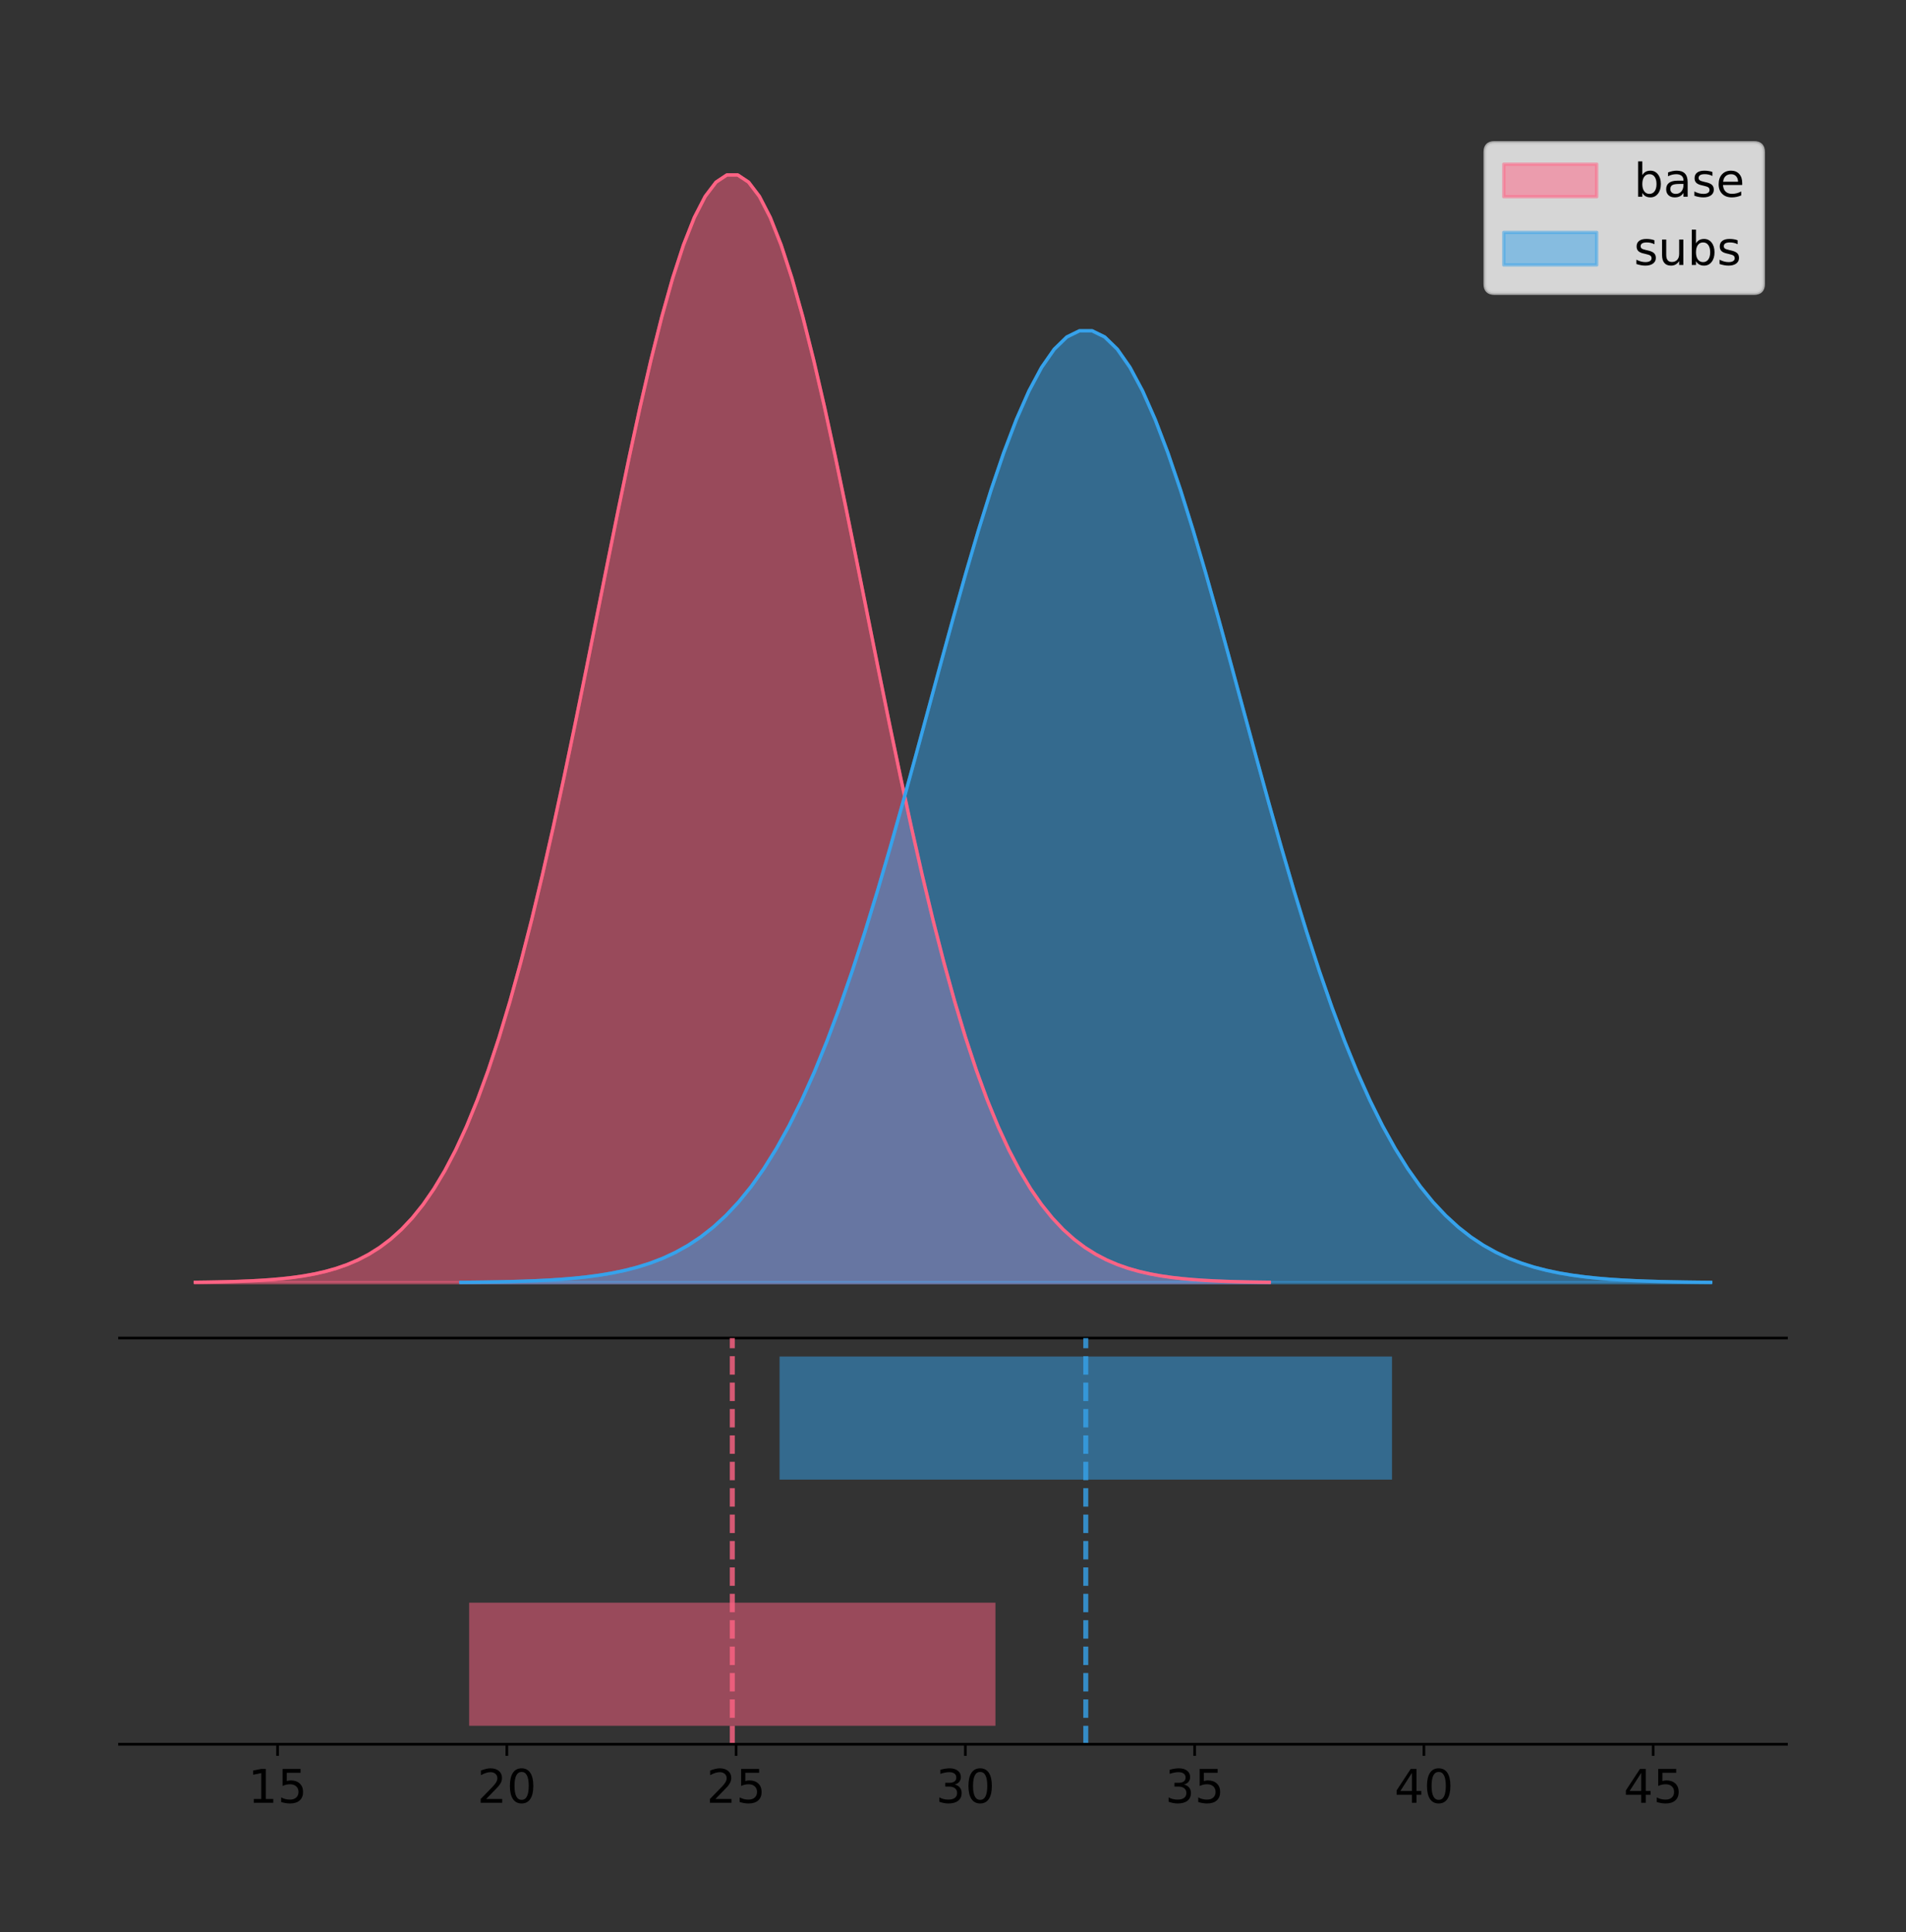 <?xml version="1.0" encoding="utf-8" standalone="no"?>
<!DOCTYPE svg PUBLIC "-//W3C//DTD SVG 1.1//EN"
  "http://www.w3.org/Graphics/SVG/1.1/DTD/svg11.dtd">
<!-- Created with matplotlib (https://matplotlib.org/) -->
<svg height="581.789pt" version="1.1" viewBox="0 0 574.2 581.789" width="574.2pt" xmlns="http://www.w3.org/2000/svg" xmlns:xlink="http://www.w3.org/1999/xlink">
 <rect x="0" y="0" width="574.2" height="581.789" fill="#333333" stroke="none"/>
 <defs>
  <style type="text/css">
*{stroke-linecap:butt;stroke-linejoin:round;}
  </style>
 </defs>
 <g id="figure_1">
  <g id="patch_1">
   <path d="M 0 581.789 
L 574.2 581.789 
L 574.2 0 
L 0 0 
z
" style="fill:none;"/>
  </g>
  <g id="axes_1">
   <g id="patch_2">
    <path d="M 36 402.93 
L 538.2 402.93 
L 538.2 36 
L 36 36 
z
" style="fill:none;"/>
   </g>
   <g id="PolyCollection_1">
    <defs>
     <path d="M 58.827 -195.538 
L 58.827 -195.65 
L 62.096 -195.692 
L 65.364 -195.749 
L 68.632 -195.825 
L 71.901 -195.925 
L 75.169 -196.058 
L 78.437 -196.23 
L 81.706 -196.455 
L 84.974 -196.744 
L 88.243 -197.115 
L 91.511 -197.585 
L 94.779 -198.179 
L 98.048 -198.923 
L 101.316 -199.848 
L 104.584 -200.99 
L 107.853 -202.39 
L 111.121 -204.093 
L 114.389 -206.151 
L 117.658 -208.617 
L 120.926 -211.552 
L 124.195 -215.017 
L 127.463 -219.078 
L 130.731 -223.801 
L 134 -229.25 
L 137.268 -235.488 
L 140.536 -242.572 
L 143.805 -250.552 
L 147.073 -259.468 
L 150.342 -269.344 
L 153.61 -280.192 
L 156.878 -292.002 
L 160.147 -304.744 
L 163.415 -318.365 
L 166.683 -332.786 
L 169.952 -347.901 
L 173.22 -363.58 
L 176.488 -379.667 
L 179.757 -395.98 
L 183.025 -412.318 
L 186.294 -428.462 
L 189.562 -444.18 
L 192.83 -459.23 
L 196.099 -473.372 
L 199.367 -486.366 
L 202.635 -497.987 
L 205.904 -508.025 
L 209.172 -516.294 
L 212.44 -522.64 
L 215.709 -526.94 
L 218.977 -529.111 
L 222.246 -529.111 
L 225.514 -526.94 
L 228.782 -522.64 
L 232.051 -516.294 
L 235.319 -508.025 
L 238.587 -497.987 
L 241.856 -486.366 
L 245.124 -473.372 
L 248.393 -459.23 
L 251.661 -444.18 
L 254.929 -428.462 
L 258.198 -412.318 
L 261.466 -395.98 
L 264.734 -379.667 
L 268.003 -363.58 
L 271.271 -347.901 
L 274.539 -332.786 
L 277.808 -318.365 
L 281.076 -304.744 
L 284.345 -292.002 
L 287.613 -280.192 
L 290.881 -269.344 
L 294.15 -259.468 
L 297.418 -250.552 
L 300.686 -242.572 
L 303.955 -235.488 
L 307.223 -229.25 
L 310.491 -223.801 
L 313.76 -219.078 
L 317.028 -215.017 
L 320.297 -211.552 
L 323.565 -208.617 
L 326.833 -206.151 
L 330.102 -204.093 
L 333.37 -202.39 
L 336.638 -200.99 
L 339.907 -199.848 
L 343.175 -198.923 
L 346.443 -198.179 
L 349.712 -197.585 
L 352.98 -197.115 
L 356.249 -196.744 
L 359.517 -196.455 
L 362.785 -196.23 
L 366.054 -196.058 
L 369.322 -195.925 
L 372.59 -195.825 
L 375.859 -195.749 
L 379.127 -195.692 
L 382.396 -195.65 
L 382.396 -195.538 
L 382.396 -195.538 
L 379.127 -195.538 
L 375.859 -195.538 
L 372.59 -195.538 
L 369.322 -195.538 
L 366.054 -195.538 
L 362.785 -195.538 
L 359.517 -195.538 
L 356.249 -195.538 
L 352.98 -195.538 
L 349.712 -195.538 
L 346.443 -195.538 
L 343.175 -195.538 
L 339.907 -195.538 
L 336.638 -195.538 
L 333.37 -195.538 
L 330.102 -195.538 
L 326.833 -195.538 
L 323.565 -195.538 
L 320.297 -195.538 
L 317.028 -195.538 
L 313.76 -195.538 
L 310.491 -195.538 
L 307.223 -195.538 
L 303.955 -195.538 
L 300.686 -195.538 
L 297.418 -195.538 
L 294.15 -195.538 
L 290.881 -195.538 
L 287.613 -195.538 
L 284.345 -195.538 
L 281.076 -195.538 
L 277.808 -195.538 
L 274.539 -195.538 
L 271.271 -195.538 
L 268.003 -195.538 
L 264.734 -195.538 
L 261.466 -195.538 
L 258.198 -195.538 
L 254.929 -195.538 
L 251.661 -195.538 
L 248.393 -195.538 
L 245.124 -195.538 
L 241.856 -195.538 
L 238.587 -195.538 
L 235.319 -195.538 
L 232.051 -195.538 
L 228.782 -195.538 
L 225.514 -195.538 
L 222.246 -195.538 
L 218.977 -195.538 
L 215.709 -195.538 
L 212.44 -195.538 
L 209.172 -195.538 
L 205.904 -195.538 
L 202.635 -195.538 
L 199.367 -195.538 
L 196.099 -195.538 
L 192.83 -195.538 
L 189.562 -195.538 
L 186.294 -195.538 
L 183.025 -195.538 
L 179.757 -195.538 
L 176.488 -195.538 
L 173.22 -195.538 
L 169.952 -195.538 
L 166.683 -195.538 
L 163.415 -195.538 
L 160.147 -195.538 
L 156.878 -195.538 
L 153.61 -195.538 
L 150.342 -195.538 
L 147.073 -195.538 
L 143.805 -195.538 
L 140.536 -195.538 
L 137.268 -195.538 
L 134 -195.538 
L 130.731 -195.538 
L 127.463 -195.538 
L 124.195 -195.538 
L 120.926 -195.538 
L 117.658 -195.538 
L 114.389 -195.538 
L 111.121 -195.538 
L 107.853 -195.538 
L 104.584 -195.538 
L 101.316 -195.538 
L 98.048 -195.538 
L 94.779 -195.538 
L 91.511 -195.538 
L 88.243 -195.538 
L 84.974 -195.538 
L 81.706 -195.538 
L 78.437 -195.538 
L 75.169 -195.538 
L 71.901 -195.538 
L 68.632 -195.538 
L 65.364 -195.538 
L 62.096 -195.538 
L 58.827 -195.538 
z
" id="md49c4f4021" style="stroke:#ff6384;stroke-opacity:0.5;"/>
    </defs>
    <g clip-path="url(#p34c01a8840)">
     <use style="fill:#ff6384;fill-opacity:0.5;stroke:#ff6384;stroke-opacity:0.5;" x="0" xlink:href="#md49c4f4021" y="581.789"/>
    </g>
   </g>
   <g id="PolyCollection_2">
    <defs>
     <path d="M 138.83 -195.538 
L 138.83 -195.634 
L 142.634 -195.671 
L 146.437 -195.719 
L 150.241 -195.784 
L 154.044 -195.871 
L 157.848 -195.984 
L 161.651 -196.133 
L 165.455 -196.326 
L 169.258 -196.575 
L 173.062 -196.893 
L 176.865 -197.297 
L 180.668 -197.807 
L 184.472 -198.447 
L 188.275 -199.242 
L 192.079 -200.223 
L 195.882 -201.426 
L 199.686 -202.89 
L 203.489 -204.658 
L 207.293 -206.777 
L 211.096 -209.299 
L 214.9 -212.277 
L 218.703 -215.766 
L 222.506 -219.825 
L 226.31 -224.507 
L 230.113 -229.868 
L 233.917 -235.955 
L 237.72 -242.813 
L 241.524 -250.474 
L 245.327 -258.961 
L 249.131 -268.282 
L 252.934 -278.431 
L 256.738 -289.381 
L 260.541 -301.085 
L 264.344 -313.477 
L 268.148 -326.466 
L 271.951 -339.939 
L 275.755 -353.763 
L 279.558 -367.781 
L 283.362 -381.82 
L 287.165 -395.693 
L 290.969 -409.199 
L 294.772 -422.133 
L 298.576 -434.284 
L 302.379 -445.451 
L 306.183 -455.437 
L 309.986 -464.062 
L 313.789 -471.168 
L 317.593 -476.621 
L 321.396 -480.316 
L 325.2 -482.182 
L 329.003 -482.182 
L 332.807 -480.316 
L 336.61 -476.621 
L 340.414 -471.168 
L 344.217 -464.062 
L 348.021 -455.437 
L 351.824 -445.451 
L 355.627 -434.284 
L 359.431 -422.133 
L 363.234 -409.199 
L 367.038 -395.693 
L 370.841 -381.82 
L 374.645 -367.781 
L 378.448 -353.763 
L 382.252 -339.939 
L 386.055 -326.466 
L 389.859 -313.477 
L 393.662 -301.085 
L 397.466 -289.381 
L 401.269 -278.431 
L 405.072 -268.282 
L 408.876 -258.961 
L 412.679 -250.474 
L 416.483 -242.813 
L 420.286 -235.955 
L 424.09 -229.868 
L 427.893 -224.507 
L 431.697 -219.825 
L 435.5 -215.766 
L 439.304 -212.277 
L 443.107 -209.299 
L 446.91 -206.777 
L 450.714 -204.658 
L 454.517 -202.89 
L 458.321 -201.426 
L 462.124 -200.223 
L 465.928 -199.242 
L 469.731 -198.447 
L 473.535 -197.807 
L 477.338 -197.297 
L 481.142 -196.893 
L 484.945 -196.575 
L 488.749 -196.326 
L 492.552 -196.133 
L 496.355 -195.984 
L 500.159 -195.871 
L 503.962 -195.784 
L 507.766 -195.719 
L 511.569 -195.671 
L 515.373 -195.634 
L 515.373 -195.538 
L 515.373 -195.538 
L 511.569 -195.538 
L 507.766 -195.538 
L 503.962 -195.538 
L 500.159 -195.538 
L 496.355 -195.538 
L 492.552 -195.538 
L 488.749 -195.538 
L 484.945 -195.538 
L 481.142 -195.538 
L 477.338 -195.538 
L 473.535 -195.538 
L 469.731 -195.538 
L 465.928 -195.538 
L 462.124 -195.538 
L 458.321 -195.538 
L 454.517 -195.538 
L 450.714 -195.538 
L 446.91 -195.538 
L 443.107 -195.538 
L 439.304 -195.538 
L 435.5 -195.538 
L 431.697 -195.538 
L 427.893 -195.538 
L 424.09 -195.538 
L 420.286 -195.538 
L 416.483 -195.538 
L 412.679 -195.538 
L 408.876 -195.538 
L 405.072 -195.538 
L 401.269 -195.538 
L 397.466 -195.538 
L 393.662 -195.538 
L 389.859 -195.538 
L 386.055 -195.538 
L 382.252 -195.538 
L 378.448 -195.538 
L 374.645 -195.538 
L 370.841 -195.538 
L 367.038 -195.538 
L 363.234 -195.538 
L 359.431 -195.538 
L 355.627 -195.538 
L 351.824 -195.538 
L 348.021 -195.538 
L 344.217 -195.538 
L 340.414 -195.538 
L 336.61 -195.538 
L 332.807 -195.538 
L 329.003 -195.538 
L 325.2 -195.538 
L 321.396 -195.538 
L 317.593 -195.538 
L 313.789 -195.538 
L 309.986 -195.538 
L 306.183 -195.538 
L 302.379 -195.538 
L 298.576 -195.538 
L 294.772 -195.538 
L 290.969 -195.538 
L 287.165 -195.538 
L 283.362 -195.538 
L 279.558 -195.538 
L 275.755 -195.538 
L 271.951 -195.538 
L 268.148 -195.538 
L 264.344 -195.538 
L 260.541 -195.538 
L 256.738 -195.538 
L 252.934 -195.538 
L 249.131 -195.538 
L 245.327 -195.538 
L 241.524 -195.538 
L 237.72 -195.538 
L 233.917 -195.538 
L 230.113 -195.538 
L 226.31 -195.538 
L 222.506 -195.538 
L 218.703 -195.538 
L 214.9 -195.538 
L 211.096 -195.538 
L 207.293 -195.538 
L 203.489 -195.538 
L 199.686 -195.538 
L 195.882 -195.538 
L 192.079 -195.538 
L 188.275 -195.538 
L 184.472 -195.538 
L 180.668 -195.538 
L 176.865 -195.538 
L 173.062 -195.538 
L 169.258 -195.538 
L 165.455 -195.538 
L 161.651 -195.538 
L 157.848 -195.538 
L 154.044 -195.538 
L 150.241 -195.538 
L 146.437 -195.538 
L 142.634 -195.538 
L 138.83 -195.538 
z
" id="m780f3a8094" style="stroke:#36a2eb;stroke-opacity:0.5;"/>
    </defs>
    <g clip-path="url(#p34c01a8840)">
     <use style="fill:#36a2eb;fill-opacity:0.5;stroke:#36a2eb;stroke-opacity:0.5;" x="0" xlink:href="#m780f3a8094" y="581.789"/>
    </g>
   </g>
   <g id="line2d_1">
    <path clip-path="url(#p34c01a8840)" d="M 58.827 386.139 
L 62.096 386.097 
L 65.364 386.04 
L 68.632 385.965 
L 71.901 385.864 
L 75.169 385.732 
L 78.437 385.559 
L 81.706 385.334 
L 84.974 385.045 
L 88.243 384.675 
L 91.511 384.204 
L 94.779 383.61 
L 98.048 382.867 
L 101.316 381.941 
L 104.584 380.799 
L 107.853 379.399 
L 111.121 377.696 
L 114.389 375.639 
L 117.658 373.172 
L 120.926 370.238 
L 124.195 366.772 
L 127.463 362.711 
L 130.731 357.989 
L 134 352.539 
L 137.268 346.301 
L 140.536 339.217 
L 143.805 331.237 
L 147.073 322.322 
L 150.342 312.445 
L 153.61 301.597 
L 156.878 289.787 
L 160.147 277.045 
L 163.415 263.424 
L 166.683 249.004 
L 169.952 233.888 
L 173.22 218.209 
L 176.488 202.123 
L 179.757 185.809 
L 183.025 169.471 
L 186.294 153.327 
L 189.562 137.61 
L 192.83 122.559 
L 196.099 108.418 
L 199.367 95.423 
L 202.635 83.803 
L 205.904 73.765 
L 209.172 65.495 
L 212.44 59.15 
L 215.709 54.85 
L 218.977 52.679 
L 222.246 52.679 
L 225.514 54.85 
L 228.782 59.15 
L 232.051 65.495 
L 235.319 73.765 
L 238.587 83.803 
L 241.856 95.423 
L 245.124 108.418 
L 248.393 122.559 
L 251.661 137.61 
L 254.929 153.327 
L 258.198 169.471 
L 261.466 185.809 
L 264.734 202.123 
L 268.003 218.209 
L 271.271 233.888 
L 274.539 249.004 
L 277.808 263.424 
L 281.076 277.045 
L 284.345 289.787 
L 287.613 301.597 
L 290.881 312.445 
L 294.15 322.322 
L 297.418 331.237 
L 300.686 339.217 
L 303.955 346.301 
L 307.223 352.539 
L 310.491 357.989 
L 313.76 362.711 
L 317.028 366.772 
L 320.297 370.238 
L 323.565 373.172 
L 326.833 375.639 
L 330.102 377.696 
L 333.37 379.399 
L 336.638 380.799 
L 339.907 381.941 
L 343.175 382.867 
L 346.443 383.61 
L 349.712 384.204 
L 352.98 384.675 
L 356.249 385.045 
L 359.517 385.334 
L 362.785 385.559 
L 366.054 385.732 
L 369.322 385.864 
L 372.59 385.965 
L 375.859 386.04 
L 379.127 386.097 
L 382.396 386.139 
" style="fill:none;stroke:#ff6384;stroke-linecap:square;"/>
   </g>
   <g id="line2d_2">
    <path clip-path="url(#p34c01a8840)" d="M 138.83 386.155 
L 142.634 386.119 
L 146.437 386.07 
L 150.241 386.005 
L 154.044 385.919 
L 157.848 385.805 
L 161.651 385.656 
L 165.455 385.463 
L 169.258 385.215 
L 173.062 384.897 
L 176.865 384.492 
L 180.668 383.982 
L 184.472 383.343 
L 188.275 382.548 
L 192.079 381.566 
L 195.882 380.363 
L 199.686 378.9 
L 203.489 377.132 
L 207.293 375.012 
L 211.096 372.491 
L 214.9 369.513 
L 218.703 366.023 
L 222.506 361.965 
L 226.31 357.282 
L 230.113 351.922 
L 233.917 345.834 
L 237.72 338.977 
L 241.524 331.316 
L 245.327 322.829 
L 249.131 313.507 
L 252.934 303.358 
L 256.738 292.409 
L 260.541 280.704 
L 264.344 268.312 
L 268.148 255.323 
L 271.951 241.85 
L 275.755 228.027 
L 279.558 214.009 
L 283.362 199.969 
L 287.165 186.096 
L 290.969 172.59 
L 294.772 159.657 
L 298.576 147.505 
L 302.379 136.339 
L 306.183 126.353 
L 309.986 117.727 
L 313.789 110.621 
L 317.593 105.168 
L 321.396 101.473 
L 325.2 99.608 
L 329.003 99.608 
L 332.807 101.473 
L 336.61 105.168 
L 340.414 110.621 
L 344.217 117.727 
L 348.021 126.353 
L 351.824 136.339 
L 355.627 147.505 
L 359.431 159.657 
L 363.234 172.59 
L 367.038 186.096 
L 370.841 199.969 
L 374.645 214.009 
L 378.448 228.027 
L 382.252 241.85 
L 386.055 255.323 
L 389.859 268.312 
L 393.662 280.704 
L 397.466 292.409 
L 401.269 303.358 
L 405.072 313.507 
L 408.876 322.829 
L 412.679 331.316 
L 416.483 338.977 
L 420.286 345.834 
L 424.09 351.922 
L 427.893 357.282 
L 431.697 361.965 
L 435.5 366.023 
L 439.304 369.513 
L 443.107 372.491 
L 446.91 375.012 
L 450.714 377.132 
L 454.517 378.9 
L 458.321 380.363 
L 462.124 381.566 
L 465.928 382.548 
L 469.731 383.343 
L 473.535 383.982 
L 477.338 384.492 
L 481.142 384.897 
L 484.945 385.215 
L 488.749 385.463 
L 492.552 385.656 
L 496.355 385.805 
L 500.159 385.919 
L 503.962 386.005 
L 507.766 386.07 
L 511.569 386.119 
L 515.373 386.155 
" style="fill:none;stroke:#36a2eb;stroke-linecap:square;"/>
   </g>
   <g id="patch_3">
    <path d="M 36 402.93 
L 538.2 402.93 
" style="fill:none;stroke:#000000;stroke-linecap:square;stroke-linejoin:miter;stroke-width:0.8;"/>
   </g>
   <g id="legend_1">
    <g id="patch_4">
     <path d="M 450.225 88.299 
L 528.4 88.299 
Q 531.2 88.299 531.2 85.499 
L 531.2 45.8 
Q 531.2 43 528.4 43 
L 450.225 43 
Q 447.425 43 447.425 45.8 
L 447.425 85.499 
Q 447.425 88.299 450.225 88.299 
z
" style="fill:#ffffff;opacity:0.8;stroke:#cccccc;stroke-linejoin:miter;"/>
    </g>
    <g id="patch_5">
     <path d="M 453.025 59.238 
L 481.025 59.238 
L 481.025 49.438 
L 453.025 49.438 
z
" style="fill:#ff6384;opacity:0.5;stroke:#ff6384;stroke-linejoin:miter;"/>
    </g>
    <g id="text_1">
     <!-- base -->
     <defs>
      <path d="M 48.688 27.297 
Q 48.688 37.203 44.609 42.844 
Q 40.531 48.484 33.406 48.484 
Q 26.266 48.484 22.188 42.844 
Q 18.109 37.203 18.109 27.297 
Q 18.109 17.391 22.188 11.75 
Q 26.266 6.109 33.406 6.109 
Q 40.531 6.109 44.609 11.75 
Q 48.688 17.391 48.688 27.297 
z
M 18.109 46.391 
Q 20.953 51.266 25.266 53.625 
Q 29.594 56 35.594 56 
Q 45.562 56 51.781 48.094 
Q 58.016 40.188 58.016 27.297 
Q 58.016 14.406 51.781 6.484 
Q 45.562 -1.422 35.594 -1.422 
Q 29.594 -1.422 25.266 0.953 
Q 20.953 3.328 18.109 8.203 
L 18.109 0 
L 9.078 0 
L 9.078 75.984 
L 18.109 75.984 
z
" id="DejaVuSans-98"/>
      <path d="M 34.281 27.484 
Q 23.391 27.484 19.188 25 
Q 14.984 22.516 14.984 16.5 
Q 14.984 11.719 18.141 8.906 
Q 21.297 6.109 26.703 6.109 
Q 34.188 6.109 38.703 11.406 
Q 43.219 16.703 43.219 25.484 
L 43.219 27.484 
z
M 52.203 31.203 
L 52.203 0 
L 43.219 0 
L 43.219 8.297 
Q 40.141 3.328 35.547 0.953 
Q 30.953 -1.422 24.312 -1.422 
Q 15.922 -1.422 10.953 3.297 
Q 6 8.016 6 15.922 
Q 6 25.141 12.172 29.828 
Q 18.359 34.516 30.609 34.516 
L 43.219 34.516 
L 43.219 35.406 
Q 43.219 41.609 39.141 45 
Q 35.062 48.391 27.688 48.391 
Q 23 48.391 18.547 47.266 
Q 14.109 46.141 10.016 43.891 
L 10.016 52.203 
Q 14.938 54.109 19.578 55.047 
Q 24.219 56 28.609 56 
Q 40.484 56 46.344 49.844 
Q 52.203 43.703 52.203 31.203 
z
" id="DejaVuSans-97"/>
      <path d="M 44.281 53.078 
L 44.281 44.578 
Q 40.484 46.531 36.375 47.5 
Q 32.281 48.484 27.875 48.484 
Q 21.188 48.484 17.844 46.438 
Q 14.5 44.391 14.5 40.281 
Q 14.5 37.156 16.891 35.375 
Q 19.281 33.594 26.516 31.984 
L 29.594 31.297 
Q 39.156 29.25 43.188 25.516 
Q 47.219 21.781 47.219 15.094 
Q 47.219 7.469 41.188 3.016 
Q 35.156 -1.422 24.609 -1.422 
Q 20.219 -1.422 15.453 -0.562 
Q 10.688 0.297 5.422 2 
L 5.422 11.281 
Q 10.406 8.688 15.234 7.391 
Q 20.062 6.109 24.812 6.109 
Q 31.156 6.109 34.562 8.281 
Q 37.984 10.453 37.984 14.406 
Q 37.984 18.062 35.516 20.016 
Q 33.062 21.969 24.703 23.781 
L 21.578 24.516 
Q 13.234 26.266 9.516 29.906 
Q 5.812 33.547 5.812 39.891 
Q 5.812 47.609 11.281 51.797 
Q 16.75 56 26.812 56 
Q 31.781 56 36.172 55.266 
Q 40.578 54.547 44.281 53.078 
z
" id="DejaVuSans-115"/>
      <path d="M 56.203 29.594 
L 56.203 25.203 
L 14.891 25.203 
Q 15.484 15.922 20.484 11.062 
Q 25.484 6.203 34.422 6.203 
Q 39.594 6.203 44.453 7.469 
Q 49.312 8.734 54.109 11.281 
L 54.109 2.781 
Q 49.266 0.734 44.188 -0.344 
Q 39.109 -1.422 33.891 -1.422 
Q 20.797 -1.422 13.156 6.188 
Q 5.516 13.812 5.516 26.812 
Q 5.516 40.234 12.766 48.109 
Q 20.016 56 32.328 56 
Q 43.359 56 49.781 48.891 
Q 56.203 41.797 56.203 29.594 
z
M 47.219 32.234 
Q 47.125 39.594 43.094 43.984 
Q 39.062 48.391 32.422 48.391 
Q 24.906 48.391 20.391 44.141 
Q 15.875 39.891 15.188 32.172 
z
" id="DejaVuSans-101"/>
     </defs>
     <g transform="translate(492.225 59.238)scale(0.14 -0.14)">
      <use xlink:href="#DejaVuSans-98"/>
      <use x="63.477" xlink:href="#DejaVuSans-97"/>
      <use x="124.756" xlink:href="#DejaVuSans-115"/>
      <use x="176.855" xlink:href="#DejaVuSans-101"/>
     </g>
    </g>
    <g id="patch_6">
     <path d="M 453.025 79.787 
L 481.025 79.787 
L 481.025 69.987 
L 453.025 69.987 
z
" style="fill:#36a2eb;opacity:0.5;stroke:#36a2eb;stroke-linejoin:miter;"/>
    </g>
    <g id="text_2">
     <!-- subs -->
     <defs>
      <path d="M 8.5 21.578 
L 8.5 54.688 
L 17.484 54.688 
L 17.484 21.922 
Q 17.484 14.156 20.5 10.266 
Q 23.531 6.391 29.594 6.391 
Q 36.859 6.391 41.078 11.031 
Q 45.312 15.672 45.312 23.688 
L 45.312 54.688 
L 54.297 54.688 
L 54.297 0 
L 45.312 0 
L 45.312 8.406 
Q 42.047 3.422 37.719 1 
Q 33.406 -1.422 27.688 -1.422 
Q 18.266 -1.422 13.375 4.438 
Q 8.5 10.297 8.5 21.578 
z
M 31.109 56 
z
" id="DejaVuSans-117"/>
     </defs>
     <g transform="translate(492.225 79.787)scale(0.14 -0.14)">
      <use xlink:href="#DejaVuSans-115"/>
      <use x="52.1" xlink:href="#DejaVuSans-117"/>
      <use x="115.479" xlink:href="#DejaVuSans-98"/>
      <use x="178.955" xlink:href="#DejaVuSans-115"/>
     </g>
    </g>
   </g>
  </g>
  <g id="axes_2">
   <g id="patch_7">
    <path d="M 36 525.24 
L 538.2 525.24 
L 538.2 402.93 
L 36 402.93 
z
" style="fill:none;"/>
   </g>
   <g id="patch_8">
    <path clip-path="url(#pc274dab686)" d="M 141.337 519.68 
L 299.886 519.68 
L 299.886 482.617 
L 141.337 482.617 
z
" style="fill:#ff6384;opacity:0.5;"/>
   </g>
   <g id="patch_9">
    <path clip-path="url(#pc274dab686)" d="M 234.849 445.553 
L 419.354 445.553 
L 419.354 408.49 
L 234.849 408.49 
z
" style="fill:#36a2eb;opacity:0.5;"/>
   </g>
   <g id="matplotlib.axis_1">
    <g id="xtick_1">
     <g id="line2d_3">
      <defs>
       <path d="M 0 0 
L 0 3.5 
" id="m2192807a29" style="stroke:#000000;stroke-width:0.8;"/>
      </defs>
      <g>
       <use style="stroke:#000000;stroke-width:0.8;" x="83.62" xlink:href="#m2192807a29" y="525.24"/>
      </g>
     </g>
     <g id="text_3">
      <!-- 15 -->
      <defs>
       <path d="M 12.406 8.297 
L 28.516 8.297 
L 28.516 63.922 
L 10.984 60.406 
L 10.984 69.391 
L 28.422 72.906 
L 38.281 72.906 
L 38.281 8.297 
L 54.391 8.297 
L 54.391 0 
L 12.406 0 
z
" id="DejaVuSans-49"/>
       <path d="M 10.797 72.906 
L 49.516 72.906 
L 49.516 64.594 
L 19.828 64.594 
L 19.828 46.734 
Q 21.969 47.469 24.109 47.828 
Q 26.266 48.188 28.422 48.188 
Q 40.625 48.188 47.75 41.5 
Q 54.891 34.812 54.891 23.391 
Q 54.891 11.625 47.562 5.094 
Q 40.234 -1.422 26.906 -1.422 
Q 22.312 -1.422 17.547 -0.641 
Q 12.797 0.141 7.719 1.703 
L 7.719 11.625 
Q 12.109 9.234 16.797 8.062 
Q 21.484 6.891 26.703 6.891 
Q 35.156 6.891 40.078 11.328 
Q 45.016 15.766 45.016 23.391 
Q 45.016 31 40.078 35.438 
Q 35.156 39.891 26.703 39.891 
Q 22.75 39.891 18.812 39.016 
Q 14.891 38.141 10.797 36.281 
z
" id="DejaVuSans-53"/>
      </defs>
      <g transform="translate(74.713 542.878)scale(0.14 -0.14)">
       <use xlink:href="#DejaVuSans-49"/>
       <use x="63.623" xlink:href="#DejaVuSans-53"/>
      </g>
     </g>
    </g>
    <g id="xtick_2">
     <g id="line2d_4">
      <g>
       <use style="stroke:#000000;stroke-width:0.8;" x="152.69" xlink:href="#m2192807a29" y="525.24"/>
      </g>
     </g>
     <g id="text_4">
      <!-- 20 -->
      <defs>
       <path d="M 19.188 8.297 
L 53.609 8.297 
L 53.609 0 
L 7.328 0 
L 7.328 8.297 
Q 12.938 14.109 22.625 23.891 
Q 32.328 33.688 34.812 36.531 
Q 39.547 41.844 41.422 45.531 
Q 43.312 49.219 43.312 52.781 
Q 43.312 58.594 39.234 62.25 
Q 35.156 65.922 28.609 65.922 
Q 23.969 65.922 18.812 64.312 
Q 13.672 62.703 7.812 59.422 
L 7.812 69.391 
Q 13.766 71.781 18.938 73 
Q 24.125 74.219 28.422 74.219 
Q 39.75 74.219 46.484 68.547 
Q 53.219 62.891 53.219 53.422 
Q 53.219 48.922 51.531 44.891 
Q 49.859 40.875 45.406 35.406 
Q 44.188 33.984 37.641 27.219 
Q 31.109 20.453 19.188 8.297 
z
" id="DejaVuSans-50"/>
       <path d="M 31.781 66.406 
Q 24.172 66.406 20.328 58.906 
Q 16.5 51.422 16.5 36.375 
Q 16.5 21.391 20.328 13.891 
Q 24.172 6.391 31.781 6.391 
Q 39.453 6.391 43.281 13.891 
Q 47.125 21.391 47.125 36.375 
Q 47.125 51.422 43.281 58.906 
Q 39.453 66.406 31.781 66.406 
z
M 31.781 74.219 
Q 44.047 74.219 50.516 64.516 
Q 56.984 54.828 56.984 36.375 
Q 56.984 17.969 50.516 8.266 
Q 44.047 -1.422 31.781 -1.422 
Q 19.531 -1.422 13.062 8.266 
Q 6.594 17.969 6.594 36.375 
Q 6.594 54.828 13.062 64.516 
Q 19.531 74.219 31.781 74.219 
z
" id="DejaVuSans-48"/>
      </defs>
      <g transform="translate(143.782 542.878)scale(0.14 -0.14)">
       <use xlink:href="#DejaVuSans-50"/>
       <use x="63.623" xlink:href="#DejaVuSans-48"/>
      </g>
     </g>
    </g>
    <g id="xtick_3">
     <g id="line2d_5">
      <g>
       <use style="stroke:#000000;stroke-width:0.8;" x="221.759" xlink:href="#m2192807a29" y="525.24"/>
      </g>
     </g>
     <g id="text_5">
      <!-- 25 -->
      <g transform="translate(212.852 542.878)scale(0.14 -0.14)">
       <use xlink:href="#DejaVuSans-50"/>
       <use x="63.623" xlink:href="#DejaVuSans-53"/>
      </g>
     </g>
    </g>
    <g id="xtick_4">
     <g id="line2d_6">
      <g>
       <use style="stroke:#000000;stroke-width:0.8;" x="290.829" xlink:href="#m2192807a29" y="525.24"/>
      </g>
     </g>
     <g id="text_6">
      <!-- 30 -->
      <defs>
       <path d="M 40.578 39.312 
Q 47.656 37.797 51.625 33 
Q 55.609 28.219 55.609 21.188 
Q 55.609 10.406 48.188 4.484 
Q 40.766 -1.422 27.094 -1.422 
Q 22.516 -1.422 17.656 -0.516 
Q 12.797 0.391 7.625 2.203 
L 7.625 11.719 
Q 11.719 9.328 16.594 8.109 
Q 21.484 6.891 26.812 6.891 
Q 36.078 6.891 40.938 10.547 
Q 45.797 14.203 45.797 21.188 
Q 45.797 27.641 41.281 31.266 
Q 36.766 34.906 28.719 34.906 
L 20.219 34.906 
L 20.219 43.016 
L 29.109 43.016 
Q 36.375 43.016 40.234 45.922 
Q 44.094 48.828 44.094 54.297 
Q 44.094 59.906 40.109 62.906 
Q 36.141 65.922 28.719 65.922 
Q 24.656 65.922 20.016 65.031 
Q 15.375 64.156 9.812 62.312 
L 9.812 71.094 
Q 15.438 72.656 20.344 73.438 
Q 25.25 74.219 29.594 74.219 
Q 40.828 74.219 47.359 69.109 
Q 53.906 64.016 53.906 55.328 
Q 53.906 49.266 50.438 45.094 
Q 46.969 40.922 40.578 39.312 
z
" id="DejaVuSans-51"/>
      </defs>
      <g transform="translate(281.921 542.878)scale(0.14 -0.14)">
       <use xlink:href="#DejaVuSans-51"/>
       <use x="63.623" xlink:href="#DejaVuSans-48"/>
      </g>
     </g>
    </g>
    <g id="xtick_5">
     <g id="line2d_7">
      <g>
       <use style="stroke:#000000;stroke-width:0.8;" x="359.899" xlink:href="#m2192807a29" y="525.24"/>
      </g>
     </g>
     <g id="text_7">
      <!-- 35 -->
      <g transform="translate(350.991 542.878)scale(0.14 -0.14)">
       <use xlink:href="#DejaVuSans-51"/>
       <use x="63.623" xlink:href="#DejaVuSans-53"/>
      </g>
     </g>
    </g>
    <g id="xtick_6">
     <g id="line2d_8">
      <g>
       <use style="stroke:#000000;stroke-width:0.8;" x="428.968" xlink:href="#m2192807a29" y="525.24"/>
      </g>
     </g>
     <g id="text_8">
      <!-- 40 -->
      <defs>
       <path d="M 37.797 64.312 
L 12.891 25.391 
L 37.797 25.391 
z
M 35.203 72.906 
L 47.609 72.906 
L 47.609 25.391 
L 58.016 25.391 
L 58.016 17.188 
L 47.609 17.188 
L 47.609 0 
L 37.797 0 
L 37.797 17.188 
L 4.891 17.188 
L 4.891 26.703 
z
" id="DejaVuSans-52"/>
      </defs>
      <g transform="translate(420.061 542.878)scale(0.14 -0.14)">
       <use xlink:href="#DejaVuSans-52"/>
       <use x="63.623" xlink:href="#DejaVuSans-48"/>
      </g>
     </g>
    </g>
    <g id="xtick_7">
     <g id="line2d_9">
      <g>
       <use style="stroke:#000000;stroke-width:0.8;" x="498.038" xlink:href="#m2192807a29" y="525.24"/>
      </g>
     </g>
     <g id="text_9">
      <!-- 45 -->
      <g transform="translate(489.13 542.878)scale(0.14 -0.14)">
       <use xlink:href="#DejaVuSans-52"/>
       <use x="63.623" xlink:href="#DejaVuSans-53"/>
      </g>
     </g>
    </g>
   </g>
   <g id="line2d_10">
    <path clip-path="url(#pc274dab686)" d="M 220.611 525.24 
L 220.611 402.93 
" style="fill:none;stroke:#ff6384;stroke-dasharray:5.55,2.4;stroke-dashoffset:0;stroke-opacity:0.8;stroke-width:1.5;"/>
   </g>
   <g id="line2d_11">
    <path clip-path="url(#pc274dab686)" d="M 327.102 525.24 
L 327.102 402.93 
" style="fill:none;stroke:#36a2eb;stroke-dasharray:5.55,2.4;stroke-dashoffset:0;stroke-opacity:0.8;stroke-width:1.5;"/>
   </g>
   <g id="patch_10">
    <path d="M 36 525.24 
L 538.2 525.24 
" style="fill:none;stroke:#000000;stroke-linecap:square;stroke-linejoin:miter;stroke-width:0.8;"/>
   </g>
  </g>
 </g>
 <defs>
  <clipPath id="p34c01a8840">
   <rect height="366.93" width="502.2" x="36" y="36"/>
  </clipPath>
  <clipPath id="pc274dab686">
   <rect height="122.31" width="502.2" x="36" y="402.93"/>
  </clipPath>
 </defs>
</svg>
